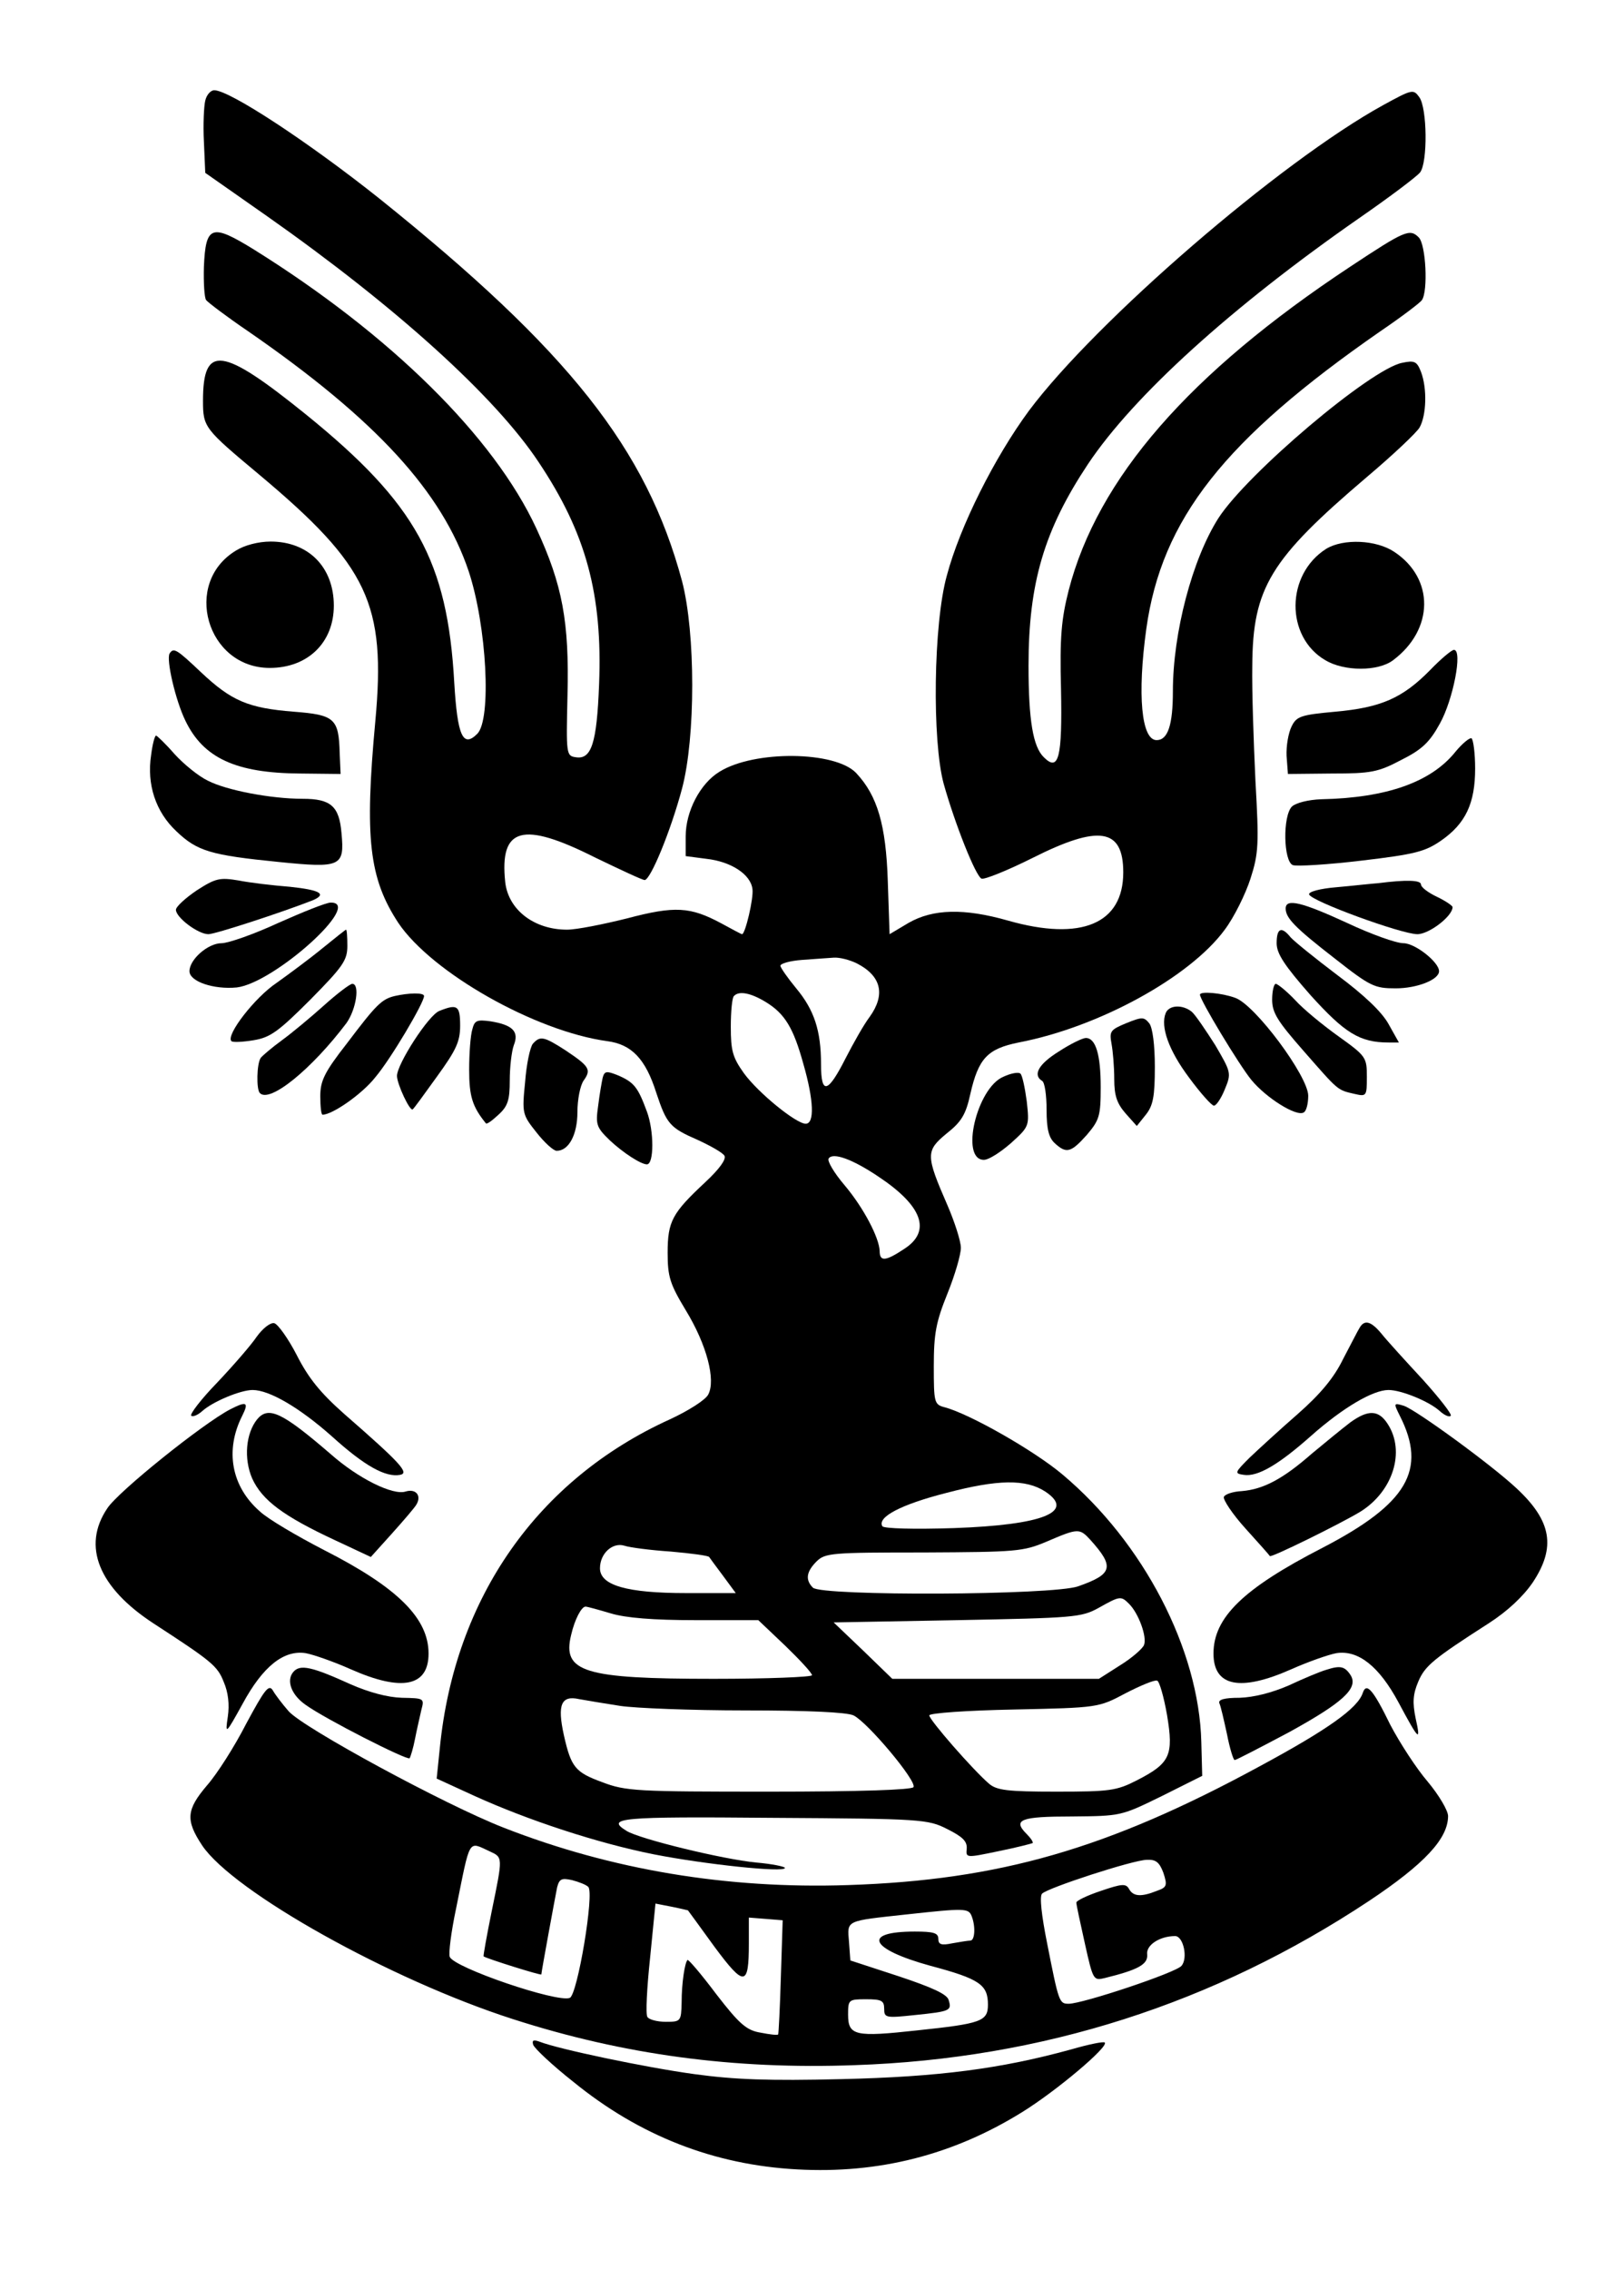 <?xml version="1.0" standalone="no"?>
<!DOCTYPE svg PUBLIC "-//W3C//DTD SVG 20010904//EN"
 "http://www.w3.org/TR/2001/REC-SVG-20010904/DTD/svg10.dtd">
<svg version="1.0" xmlns="http://www.w3.org/2000/svg"
 width="360pt" height="503pt" viewBox="0 0 360 503"
 preserveAspectRatio="xMidYMid meet">
<g transform="translate(0,503) scale(0.1,-0.1)"
fill="#000000" stroke="none">
<path d="M455 4807 c-3 -12 -5 -53 -3 -91 l3 -69 137 -96 c286 -201 506 -400
602 -545 105 -157 142 -293 134 -493 -5 -130 -17 -166 -51 -161 -22 3 -22 6
-19 138 4 162 -11 244 -69 369 -94 203 -323 429 -626 618 -94 58 -107 54 -111
-38 -1 -35 1 -69 5 -74 5 -6 46 -37 93 -69 284 -196 430 -356 489 -532 40
-121 51 -328 19 -360 -32 -32 -44 -4 -51 113 -15 270 -85 397 -328 594 -187
151 -229 157 -229 31 0 -59 3 -62 125 -164 241 -202 281 -286 257 -546 -24
-259 -14 -348 51 -447 74 -110 303 -240 463 -262 54 -7 85 -39 109 -115 23
-69 30 -77 92 -104 28 -13 55 -28 59 -35 4 -8 -11 -29 -42 -58 -74 -69 -84
-87 -84 -157 0 -53 5 -69 40 -127 47 -77 67 -155 50 -187 -6 -12 -44 -36 -85
-55 -293 -133 -477 -395 -510 -728 l-7 -68 85 -39 c117 -53 271 -104 397 -129
112 -22 290 -41 290 -30 0 3 -29 9 -64 12 -73 7 -258 52 -287 70 -47 29 -16
32 323 29 331 -2 345 -3 388 -25 34 -17 44 -27 43 -43 -2 -21 -2 -21 70 -6 40
8 74 17 76 18 2 2 -4 11 -13 20 -32 32 -14 39 100 39 109 1 109 1 199 45 l90
45 -2 75 c-5 205 -128 442 -308 593 -63 53 -207 135 -262 149 -22 6 -23 11
-23 91 0 72 5 98 30 160 17 42 30 87 30 102 0 15 -14 58 -30 95 -48 110 -48
120 -2 158 33 26 43 42 53 88 18 79 38 100 107 114 178 34 380 145 457 250 21
28 46 79 57 113 18 56 19 76 11 217 -4 85 -8 200 -7 255 1 173 40 236 254 418
58 49 111 99 117 110 15 27 17 86 3 123 -9 23 -14 26 -42 20 -70 -14 -343
-245 -407 -344 -58 -91 -101 -254 -101 -384 0 -74 -11 -108 -36 -108 -34 0
-43 101 -23 246 34 244 173 420 519 660 47 32 88 63 92 69 14 20 9 123 -7 139
-20 20 -31 15 -152 -65 -357 -236 -560 -469 -624 -717 -16 -63 -20 -103 -17
-219 3 -152 -5 -184 -38 -151 -24 23 -34 82 -34 203 0 184 35 301 132 447 101
151 317 347 600 544 68 47 129 93 136 102 17 22 16 143 -2 167 -13 18 -16 17
-80 -18 -229 -126 -637 -479 -785 -677 -76 -103 -153 -256 -182 -365 -30 -107
-33 -367 -7 -462 25 -89 71 -205 84 -210 7 -2 57 18 113 46 147 74 201 66 201
-32 0 -114 -93 -153 -255 -107 -98 28 -167 26 -221 -5 l-42 -25 -4 118 c-4
124 -23 189 -70 239 -46 49 -226 51 -303 3 -43 -26 -75 -88 -75 -143 l0 -44
46 -6 c54 -6 98 -34 102 -67 3 -20 -16 -100 -23 -100 -2 0 -22 11 -46 24 -69
37 -103 39 -209 11 -52 -13 -112 -25 -133 -25 -73 0 -130 44 -137 105 -13 122
38 136 199 55 56 -27 105 -50 110 -50 13 0 58 109 83 203 30 113 30 344 0 459
-79 294 -251 511 -671 848 -157 125 -332 240 -366 240 -8 0 -17 -10 -20 -23z
m1445 -1912 c54 -28 63 -69 28 -118 -13 -17 -36 -58 -53 -91 -40 -79 -55 -83
-55 -14 0 74 -15 120 -55 168 -19 23 -35 46 -35 50 0 5 21 11 48 13 26 2 57 4
70 5 13 1 36 -5 52 -13z m-203 -85 c43 -26 62 -58 84 -138 23 -80 25 -132 5
-132 -21 0 -105 68 -137 112 -25 35 -29 50 -29 103 0 34 3 65 7 68 11 12 37 7
70 -13z m250 -387 c98 -65 118 -121 58 -160 -42 -28 -55 -29 -55 -5 -1 29 -35
95 -78 146 -23 27 -39 54 -35 59 9 14 52 -1 110 -40z m370 -698 c68 -45 -5
-74 -202 -81 -90 -3 -155 -1 -159 4 -12 20 40 48 142 74 114 30 176 31 219 3z
m100 -107 c54 -60 50 -76 -27 -103 -56 -20 -569 -22 -588 -3 -17 17 -15 35 8
58 19 19 34 20 238 20 205 1 220 2 272 24 70 30 73 30 97 4z m-930 -26 c45 -4
83 -9 85 -12 2 -3 16 -22 31 -42 l28 -38 -110 0 c-131 0 -191 17 -191 55 0 33
28 58 54 50 12 -4 58 -10 103 -13z m1016 -116 c21 -21 40 -73 33 -91 -3 -8
-27 -29 -53 -45 l-47 -30 -229 0 -229 0 -65 63 -65 62 274 5 c258 5 275 6 313
27 48 27 50 27 68 9z m-1149 -21 c33 -10 94 -15 188 -15 l139 0 60 -57 c32
-31 59 -60 59 -65 0 -4 -98 -8 -218 -8 -288 0 -336 15 -316 97 8 35 23 63 32
63 4 0 29 -7 56 -15z m1233 -225 c15 -90 7 -107 -67 -145 -45 -23 -60 -25
-179 -25 -108 0 -132 3 -149 18 -35 30 -132 141 -132 151 0 5 84 11 188 13
186 4 187 4 247 36 33 17 64 30 70 28 5 -1 15 -36 22 -76z m-1212 20 c33 -5
158 -10 277 -10 138 0 225 -4 240 -11 31 -15 141 -146 133 -159 -4 -6 -118
-10 -320 -10 -293 0 -318 1 -370 21 -60 22 -69 33 -85 104 -15 68 -6 89 34 80
17 -3 58 -10 91 -15z"/>
<path d="M523 3810 c-119 -72 -65 -260 75 -260 84 0 142 56 142 138 0 85 -56
142 -140 142 -27 0 -58 -8 -77 -20z"/>
<path d="M2940 3814 c-90 -57 -91 -195 -2 -247 42 -25 117 -25 150 0 91 68 92
181 3 240 -40 27 -113 30 -151 7z"/>
<path d="M376 3582 c-8 -13 13 -104 35 -149 40 -83 112 -116 254 -117 l90 -1
-2 46 c-2 77 -11 85 -102 92 -101 8 -138 24 -205 87 -54 51 -61 56 -70 42z"/>
<path d="M3170 3545 c-61 -62 -109 -83 -210 -92 -76 -7 -86 -10 -97 -33 -7
-14 -12 -43 -11 -65 l3 -40 97 1 c87 0 103 3 154 30 46 23 63 39 86 81 29 52
51 163 31 163 -5 0 -29 -20 -53 -45z"/>
<path d="M335 3357 c-10 -65 10 -126 56 -169 46 -44 76 -53 227 -68 138 -14
146 -10 139 64 -5 60 -24 76 -86 76 -71 0 -169 19 -210 40 -21 10 -54 37 -74
59 -20 23 -39 41 -41 41 -3 0 -8 -19 -11 -43z"/>
<path d="M3227 3365 c-54 -68 -153 -103 -298 -106 -29 -1 -56 -8 -65 -16 -21
-21 -19 -122 2 -130 9 -3 77 1 152 10 119 14 141 20 176 44 55 38 76 83 76
160 0 34 -4 64 -8 67 -4 2 -20 -11 -35 -29z"/>
<path d="M436 3057 c-25 -17 -46 -36 -46 -43 0 -17 49 -54 72 -54 15 0 162 48
231 75 33 14 16 23 -50 30 -38 3 -89 9 -114 14 -42 7 -51 5 -93 -22z"/>
<path d="M3055 3073 c-16 -1 -58 -6 -93 -9 -36 -3 -62 -10 -60 -16 5 -15 205
-88 240 -88 26 0 78 40 78 60 0 3 -16 14 -35 23 -19 9 -35 21 -35 27 0 10 -32
11 -95 3z"/>
<path d="M617 2985 c-54 -25 -111 -45 -126 -45 -30 0 -71 -36 -71 -62 0 -23
54 -41 105 -36 83 10 282 189 208 188 -10 0 -62 -21 -116 -45z"/>
<path d="M2850 3017 c0 -21 20 -42 109 -111 79 -62 88 -66 135 -66 47 0 96 19
96 38 0 20 -53 62 -79 62 -16 0 -72 20 -125 45 -100 46 -136 55 -136 32z"/>
<path d="M715 2929 c-28 -23 -74 -57 -102 -77 -48 -32 -113 -116 -100 -129 3
-3 25 -2 49 2 37 6 55 19 126 90 72 73 82 87 82 119 0 20 -1 36 -3 36 -1 0
-25 -19 -52 -41z"/>
<path d="M2830 2940 c0 -23 17 -49 75 -115 76 -84 109 -105 173 -105 l23 0
-23 41 c-15 27 -54 64 -113 108 -49 37 -96 75 -104 84 -20 25 -31 21 -31 -13z"/>
<path d="M718 2802 c-29 -26 -71 -61 -93 -77 -22 -16 -43 -34 -47 -39 -9 -13
-10 -70 -2 -78 22 -23 115 53 192 155 22 31 30 87 13 87 -5 0 -33 -21 -63 -48z"/>
<path d="M2820 2815 c0 -29 12 -48 70 -114 78 -89 74 -86 113 -95 26 -6 27 -5
27 38 0 43 -2 46 -62 89 -35 25 -79 61 -97 81 -19 20 -39 36 -43 36 -4 0 -8
-16 -8 -35z"/>
<path d="M875 2823 c-29 -7 -41 -19 -106 -105 -50 -64 -59 -83 -59 -117 0 -23
2 -41 5 -41 22 0 88 46 117 83 34 40 108 165 108 180 0 8 -34 7 -65 0z"/>
<path d="M2660 2826 c0 -12 87 -156 114 -189 33 -40 100 -82 116 -72 6 3 10
20 10 37 0 43 -118 202 -162 217 -30 11 -78 15 -78 7z"/>
<path d="M974 2790 c-24 -9 -94 -118 -94 -144 0 -18 29 -80 35 -74 2 1 26 34
54 73 42 58 51 77 51 112 0 45 -6 49 -46 33z"/>
<path d="M2584 2785 c-12 -30 7 -83 52 -143 25 -34 50 -62 55 -62 5 0 16 16
24 36 15 36 14 38 -21 98 -21 33 -44 67 -52 74 -21 17 -51 15 -58 -3z"/>
<path d="M2497 2763 c-36 -15 -38 -18 -33 -46 3 -16 6 -51 6 -78 0 -37 6 -54
25 -76 l25 -28 20 25 c16 20 20 40 20 106 0 49 -5 86 -12 96 -12 15 -16 15
-51 1z"/>
<path d="M1047 2749 c-4 -13 -7 -53 -7 -89 0 -59 7 -82 37 -119 2 -3 14 6 28
19 21 19 25 33 25 76 0 29 4 64 9 78 12 30 -2 45 -52 53 -30 4 -35 2 -40 -18z"/>
<path d="M1181 2717 c-6 -8 -14 -45 -17 -85 -7 -69 -6 -72 25 -111 18 -23 38
-41 45 -41 27 0 46 36 46 86 0 27 6 59 14 70 17 24 13 31 -41 67 -48 31 -56
32 -72 14z"/>
<path d="M2347 2700 c-45 -28 -58 -52 -37 -65 6 -3 10 -32 10 -64 0 -43 5 -62
18 -74 26 -24 36 -21 71 18 28 33 31 42 31 106 0 72 -11 109 -33 109 -7 0 -34
-13 -60 -30z"/>
<path d="M1336 2642 c-2 -9 -7 -37 -10 -62 -6 -42 -4 -48 26 -77 30 -28 69
-53 82 -53 16 0 16 74 0 117 -20 54 -28 65 -66 81 -23 9 -28 9 -32 -6z"/>
<path d="M2224 2644 c-59 -25 -96 -184 -43 -184 11 0 37 17 60 37 41 37 41 38
35 93 -4 30 -10 58 -14 61 -4 4 -21 1 -38 -7z"/>
<path d="M569 2068 c-12 -18 -52 -64 -87 -101 -36 -37 -62 -71 -58 -74 3 -3
14 1 24 10 23 21 85 47 112 47 37 0 104 -39 176 -103 73 -66 119 -91 151 -85
21 4 1 26 -124 135 -53 47 -79 79 -105 130 -19 37 -42 69 -50 71 -9 2 -26 -12
-39 -30z"/>
<path d="M3014 2088 c-4 -6 -20 -38 -37 -70 -20 -41 -50 -77 -100 -121 -39
-34 -87 -78 -107 -97 -33 -33 -34 -35 -13 -38 31 -5 78 23 150 87 69 61 136
101 171 101 28 0 90 -25 114 -47 10 -9 21 -14 24 -10 3 3 -25 39 -62 80 -38
41 -79 86 -91 101 -23 28 -38 33 -49 14z"/>
<path d="M510 1907 c-61 -32 -248 -182 -272 -219 -57 -84 -19 -176 102 -255
129 -84 142 -94 156 -130 10 -23 13 -50 9 -77 -6 -40 -5 -40 33 29 45 83 91
119 139 112 17 -3 63 -19 101 -36 113 -50 172 -38 172 35 0 78 -68 146 -231
229 -60 31 -125 69 -143 86 -63 55 -78 135 -39 212 15 30 10 33 -27 14z"/>
<path d="M3103 1893 c61 -120 17 -195 -172 -293 -175 -90 -241 -154 -241 -234
0 -73 59 -85 172 -35 38 17 84 33 101 36 48 7 94 -29 137 -109 46 -86 50 -89
38 -35 -7 34 -6 53 6 81 15 35 33 50 156 129 42 27 77 60 98 91 51 77 42 135
-35 207 -55 52 -224 175 -251 184 -23 7 -23 6 -9 -22z"/>
<path d="M570 1885 c-25 -31 -30 -87 -11 -131 22 -48 68 -83 184 -137 l79 -37
46 51 c26 29 51 58 55 65 12 20 -1 36 -24 29 -28 -9 -105 29 -166 83 -108 93
-138 107 -163 77z"/>
<path d="M2993 1878 c-17 -13 -55 -44 -85 -69 -65 -57 -108 -79 -155 -83 -20
-1 -38 -7 -40 -13 -2 -6 19 -38 48 -70 29 -32 53 -59 54 -61 3 -4 157 72 200
98 73 45 101 134 61 195 -20 31 -43 32 -83 3z"/>
<path d="M650 1325 c-16 -19 -4 -51 28 -73 43 -31 224 -123 230 -118 2 3 8 22
12 43 4 21 11 50 14 64 7 26 6 26 -43 27 -32 1 -73 12 -114 30 -86 39 -112 45
-127 27z"/>
<path d="M2940 1330 c-14 -4 -52 -20 -84 -35 -37 -16 -77 -26 -108 -27 -34 0
-48 -4 -45 -12 3 -6 10 -37 17 -69 6 -31 14 -57 17 -57 3 0 57 28 121 62 118
65 154 97 136 126 -13 20 -23 22 -54 12z"/>
<path d="M546 1211 c-26 -51 -65 -112 -87 -137 -46 -54 -48 -77 -11 -133 69
-103 418 -298 689 -385 245 -79 490 -112 758 -102 415 14 796 136 1140 364
123 82 175 138 175 188 0 12 -20 46 -45 76 -25 29 -62 86 -83 126 -38 78 -53
95 -61 71 -11 -34 -77 -81 -229 -163 -337 -183 -577 -252 -912 -263 -269 -9
-525 34 -763 127 -131 51 -444 221 -477 258 -14 16 -30 37 -35 46 -9 15 -18 3
-59 -73z m539 -283 c30 -14 30 -11 5 -133 -11 -54 -19 -99 -18 -100 7 -5 128
-43 128 -40 0 5 30 168 35 193 5 19 10 21 33 16 15 -4 31 -10 36 -15 14 -13
-24 -240 -41 -246 -28 -11 -257 67 -266 91 -3 7 3 55 14 107 32 158 26 149 74
127z m1494 -48 c9 -28 8 -32 -15 -40 -35 -14 -52 -12 -61 4 -7 13 -16 12 -63
-4 -30 -10 -55 -22 -54 -26 0 -5 9 -46 19 -91 18 -81 19 -82 44 -76 73 18 96
30 94 52 -3 21 28 41 62 41 18 0 29 -49 14 -66 -12 -15 -219 -84 -250 -84 -21
0 -22 3 -48 135 -12 60 -17 103 -11 109 13 13 200 74 232 75 20 1 28 -5 37
-29z m-1054 -83 c1 -1 27 -37 59 -81 66 -89 76 -88 76 7 l0 58 38 -3 37 -3 -4
-125 c-2 -69 -5 -126 -6 -128 -2 -2 -19 0 -39 4 -31 5 -47 19 -98 85 -33 44
-62 78 -64 76 -6 -6 -13 -51 -13 -94 -1 -42 -2 -43 -35 -43 -19 0 -38 5 -41
11 -4 6 -1 64 6 130 l12 121 36 -7 c20 -4 36 -8 36 -8z m629 -13 c9 -23 7 -54
-3 -54 -5 0 -23 -3 -40 -6 -24 -5 -31 -3 -31 10 0 13 -11 16 -52 16 -119 0
-100 -39 35 -76 109 -29 127 -42 127 -86 0 -37 -15 -42 -157 -57 -137 -15
-153 -12 -153 35 0 33 1 34 40 34 34 0 40 -3 40 -21 0 -20 3 -21 68 -14 79 8
82 10 75 33 -3 13 -36 28 -111 53 l-107 35 -3 41 c-4 49 -9 46 128 61 129 14
137 14 144 -4z"/>
<path d="M1182 499 c3 -8 42 -45 89 -82 146 -119 311 -184 496 -194 181 -10
346 32 499 127 76 47 192 145 183 154 -2 3 -36 -4 -74 -15 -156 -43 -294 -61
-510 -66 -161 -4 -237 -1 -325 11 -110 15 -304 56 -344 72 -14 5 -17 3 -14 -7z"/>
</g>
</svg>
